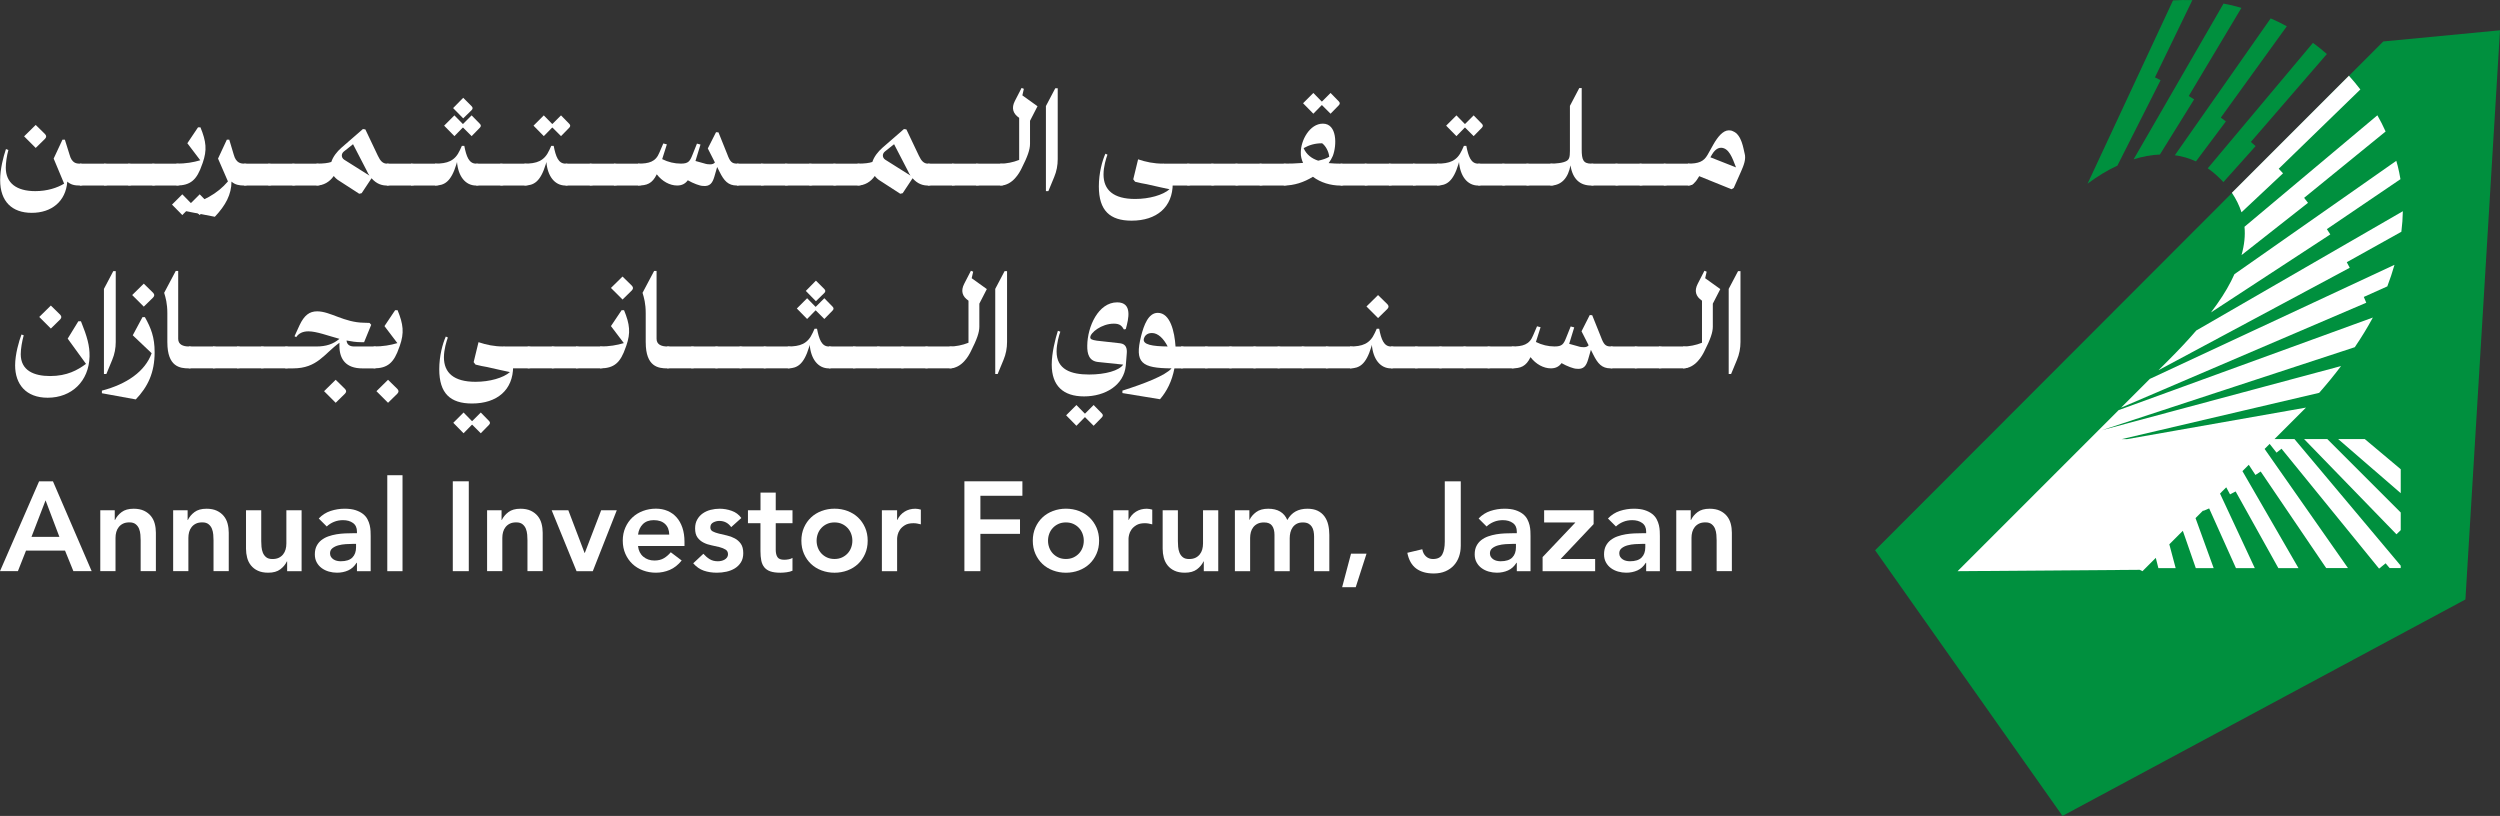 <?xml version="1.0" encoding="UTF-8"?>
<svg id="Layer_2" data-name="Layer 2" xmlns="http://www.w3.org/2000/svg" viewBox="0 0 1188.45 387.87">
  <rect x="0" y="0" width="1188.45" height="387.87" fill="#333333" stroke="none"/>
  <defs>
    <style>
      .cls-1 {
        fill: #fff;
      }

      .cls-1, .cls-2 {
        stroke-width: 0px;
      }

      .cls-2 {
        fill: #00903e;
      }
    </style>
  </defs>
  <g id="Layer_1-2" data-name="Layer 1">
    <g>
      <polygon class="cls-2" points="891.39 261.58 1132.96 19.71 1188.45 14.4 1172.01 284.98 980.47 387.87 891.39 261.58"/>
      <g>
        <path class="cls-1" d="m1138.28,125.9l-116.29,54.22-13.69,13.69,116.57-49.9-1.17-2.75,11.18-5.02c1.31-3.47,2.45-6.86,3.41-10.24Z"/>
        <path class="cls-1" d="m1044.04,157.14c-3.9,4.55-8.35,9.28-13.34,14.26l-4.59,4.59,90.91-48.7-1.41-2.64,25.95-14.47c.42-3.31.64-6.55.7-9.77l-98.22,56.72Z"/>
        <path class="cls-2" d="m1027.1,38.13l-2.68-1.36L1042.2.06c-3.04-.11-6.1-.06-9.19.13l-40.62,87.13c4.74-3.55,9.46-6.41,14.18-8.59l20.53-40.61Z"/>
        <path class="cls-2" d="m1020.56,74.16c2.11-.39,4.15-.63,6.21-.69l16.27-26.23-2.56-1.59,25.04-41.9c-.87-.26-1.75-.51-2.63-.74-1.93-.51-3.87-.95-5.87-1.3l-42.74,74.03c2.08-.67,4.17-1.19,6.27-1.57Z"/>
        <path class="cls-1" d="m1060.54,133.8c-2.32,4.57-5.48,9.46-9.5,14.73l56.74-37.1-1.64-2.51,34.99-23.74c-.36-2.12-.77-4.21-1.3-6.29-.21-.82-.42-1.64-.68-2.44l-76.95,53.89c-.5,1.14-1.06,2.28-1.65,3.45Z"/>
        <path class="cls-2" d="m1043.91,76.72l14.23-19.01-2.41-1.8,31.37-43.42c-2.49-1.37-5.05-2.62-7.67-3.75l-45.55,65.05c3.52.46,6.86,1.46,10.04,2.94Z"/>
        <path class="cls-1" d="m1065.58,121.27l31.6-24.85-1.85-2.37,38.74-31.54c-1.17-2.62-2.47-5.18-3.91-7.7l-63.17,52.99c.41,4.12-.05,8.6-1.41,13.46Z"/>
        <path class="cls-2" d="m1055.46,85c.51.51,1.01,1.05,1.5,1.56l15.3-17.1-2.25-1.99,36.14-41.79c-2.14-1.88-4.36-3.65-6.62-5.3l-50.01,59.63c2.04,1.43,4.03,3.09,5.94,5Z"/>
        <path class="cls-1" d="m1065.55,100.93l19.76-18.54-2.05-2.18,38.81-37.68c-1.72-2.24-3.52-4.42-5.44-6.54l-55.64,55.64c2,2.97,3.53,6.07,4.58,9.3Z"/>
        <path class="cls-1" d="m1081.25,208.73l14.97-14.97-84.96,14.98h-2.61l93.83-21.99c3.78-4.29,7.24-8.5,10.41-12.74l-113.81,30.53,120.34-39.49c3.22-4.76,6.12-9.48,8.59-14.1l-120.86,44.02-76.56,76.56,86.59-.65,1.31.65,6.33-6.34,1.23,4.89h8.22l-3.02-11.33,4.63-4.63,1.8-1.78,6.16,17.74h8.5l-8.63-23.79,3.64-3.64.09.21,2.75-1.17,12.74,28.38h8.96l-16.53-35.43.7-.7h-.03s2.28-2.28,2.28-2.28l1.81,3.36,2.66-1.4,20.31,36.46h9.57l-26.65-46.12,3.01-3.01,3.17,4.84,2.5-1.64,31.14,45.91h10.36l-39.64-56.64,2.4-2.4,3.27,4.16,2.36-1.87,46.18,56.75.21.25.32-.25,2.79-2.27,1.91,2.27h5.27v-1.14l-50.53-60.2h-9.48Zm-53.05,38.67h.04s-.03.03-.03.03v-.03Z"/>
        <polygon class="cls-1" points="1095.32 208.73 1139.23 253.99 1141.26 252.02 1141.26 243.63 1106.36 208.73 1095.32 208.73"/>
        <polygon class="cls-1" points="1111.52 208.73 1141.26 234.45 1141.26 223.06 1124.18 208.73 1111.52 208.73"/>
      </g>
      <g>
        <path class="cls-1" d="m29.68,66.41h1.16l2.22,7.11c1.07,4,3.2,4.27,4.8,4.27,1.87,0,2.76.89,2.76,2.67v5.07c0,1.78-.89,2.67-2.67,2.67-2.49,0-4.27-.36-5.96-1.87-.71,9.51-7.56,14.85-16.89,14.85S.07,95.84.07,85.62c0-5.25,1.51-11.11,2.76-14.76l1.16.44c-.8,2.84-1.24,6.22-1.24,8.36,0,7.38,5.07,11.2,14.05,11.2,5.69,0,10.49-1.6,13.69-3.56l-4.98-11.91,4.18-8.98Zm-12.71,3.91l-5.51-5.51,5.51-5.42,4.45,4.36c.71.8.71,1.42,0,2.22l-4.45,4.36Z"/>
        <path class="cls-1" d="m38.03,77.79h11.47c1.6,0,2.67.71,2.67,1.78v7.29c0,.8-1.07,1.33-2.67,1.33h-11.47v-10.4Z"/>
        <path class="cls-1" d="m49.5,77.79h11.47c1.6,0,2.67.71,2.67,1.78v7.29c0,.8-1.07,1.33-2.67,1.33h-11.47v-10.4Z"/>
        <path class="cls-1" d="m60.97,77.79h11.47c1.6,0,2.67.71,2.67,1.78v7.29c0,.8-1.07,1.33-2.67,1.33h-11.47v-10.4Z"/>
        <path class="cls-1" d="m72.44,77.79h11.47c1.6,0,2.67.71,2.67,1.78v7.29c0,.8-1.07,1.33-2.67,1.33h-11.47v-10.4Z"/>
        <path class="cls-1" d="m86.66,102.24l-4.89-4.98,4.89-4.89,3.91,4c.09,0,.18.09.18.18l4.18-4.18,3.91,4c.62.62.62,1.24,0,1.87l-3.91,4-4.18-4.18c0,.09-.09.09-.18.18l-3.91,4Zm-2.76-24.45c4.45,0,8-.62,11.29-1.6l-6.13-8.09,5.07-7.56h1.16c2.76,6.76,3.2,10.76,1.07,16.89l-.27.71c-2.49,7.38-5.51,10.05-12.18,10.05v-10.4Z"/>
        <path class="cls-1" d="m110.04,86.33c0,6.05-2.76,11.29-7.91,16.72l-16.09-3.11v-1.16c10.58-2.93,17.34-6.67,22.32-12.54l-4.71-10.85,4.18-8.98h1.16l2.13,7.11c1.07,4,3.38,4.27,4.98,4.27,1.78,0,2.67.89,2.67,2.67v5.07c0,1.78-.89,2.67-2.67,2.67-2.4,0-4.36-.36-6.05-1.87Z"/>
        <path class="cls-1" d="m116.09,77.79h11.47c1.6,0,2.67.71,2.67,1.78v7.29c0,.8-1.07,1.33-2.67,1.33h-11.47v-10.4Z"/>
        <path class="cls-1" d="m127.56,77.79h11.47c1.6,0,2.67.71,2.67,1.78v7.29c0,.8-1.07,1.33-2.67,1.33h-11.47v-10.4Z"/>
        <path class="cls-1" d="m139.02,77.79h11.47c1.6,0,2.67.71,2.67,1.78v7.29c0,.8-1.07,1.33-2.67,1.33h-11.47v-10.4Z"/>
        <path class="cls-1" d="m176.63,84.73l-4.71,7.11-1.16.27-9.34-6.05c-1.24-.71-2.13-1.6-2.76-2.4-1.96,2.84-4.89,4.53-8.18,4.53v-10.4c3.38,0,5.51-.27,7.02-.8.8-2.49,2.67-4.89,4.8-6.76l10.22-8.89,1.16.18,5.96,12.54c1.16,2.49,2.4,3.73,4.27,3.73s2.67.89,2.67,2.67v5.07c0,1.78-.89,2.67-2.67,2.67-2.31,0-4.89-.71-7.29-3.47Zm-8.8-16.18l-4.36,3.47c-1.33,1.07-1.33,2.93.18,3.91l12,7.56c-.44-.62-.89-1.33-1.24-2.22l-6.58-12.71Z"/>
        <path class="cls-1" d="m183.92,77.79h11.47c1.6,0,2.67.71,2.67,1.78v7.29c0,.8-1.07,1.33-2.67,1.33h-11.47v-10.4Z"/>
        <path class="cls-1" d="m195.39,77.79h11.47c1.6,0,2.67.71,2.67,1.78v7.29c0,.8-1.07,1.33-2.67,1.33h-11.47v-10.4Z"/>
        <path class="cls-1" d="m217.26,76.99l-.27.98c-2.58,8.53-5.78,10.22-10.14,10.22v-10.4c5.78,0,9.42-1.16,11.82-6.49l.89-1.96h1.16c.98,5.07,2.22,8.45,5.6,8.45,1.78,0,2.67.89,2.67,2.67v5.07c0,1.78-.89,2.67-2.67,2.67-5.16,0-8.53-4.53-9.07-11.2Zm-1.24-12.27l-4.89-4.98,4.89-4.89,3.91,4c.09,0,.09.09.18.09l4.09-4.09,3.91,4c.62.62.62,1.24,0,1.87l-3.91,4-4.09-4.09c-.09,0-.09.09-.18.09l-3.91,4Zm4.18-8.45l-4.8-4.89,4.8-4.89,4,4c.62.62.62,1.24,0,1.87l-4,3.91Z"/>
        <path class="cls-1" d="m226.42,77.79h11.47c1.6,0,2.67.71,2.67,1.78v7.29c0,.8-1.07,1.33-2.67,1.33h-11.47v-10.4Z"/>
        <path class="cls-1" d="m237.88,77.79h11.47c1.6,0,2.67.71,2.67,1.78v7.29c0,.8-1.07,1.33-2.67,1.33h-11.47v-10.4Z"/>
        <path class="cls-1" d="m259.75,76.99l-.27.98c-2.58,8.53-5.78,10.22-10.14,10.22v-10.4c5.78,0,9.42-1.16,11.82-6.49l.89-1.96h1.16c.98,5.07,2.22,8.45,5.6,8.45,1.78,0,2.67.89,2.67,2.67v5.07c0,1.78-.89,2.67-2.67,2.67-5.16,0-8.53-4.53-9.07-11.2Zm-1.24-12.27l-4.89-4.98,4.89-4.89,3.91,4c.09,0,.09.09.18.09l4.09-4.09,3.91,4c.62.62.62,1.24,0,1.87l-3.91,4-4.09-4.09c-.09,0-.09.09-.18.09l-3.91,4Z"/>
        <path class="cls-1" d="m268.91,77.79h11.47c1.6,0,2.67.71,2.67,1.78v7.29c0,.8-1.07,1.33-2.67,1.33h-11.47v-10.4Z"/>
        <path class="cls-1" d="m280.38,77.79h11.47c1.6,0,2.67.71,2.67,1.78v7.29c0,.8-1.07,1.33-2.67,1.33h-11.47v-10.4Z"/>
        <path class="cls-1" d="m291.85,77.79h11.47c1.6,0,2.67.71,2.67,1.78v7.29c0,.8-1.07,1.33-2.67,1.33h-11.47v-10.4Z"/>
        <path class="cls-1" d="m315.32,68.19l1.69.44-2.22,7.02c2.84,1.42,5.87,2.13,8.89,2.13,3.56,0,4.27-1.07,5.51-4.18l2.13-5.33,1.69.44-2.4,7.82,4.18,1.16c1.07.36,1.96.44,2.76.44,1.07,0,1.78-.27,2.31-.89l-3.38-6.67,3.91-7.73,1.16.09,4.18,10.4c1.24,3.38,2.13,4.45,4.53,4.45,1.78,0,2.67.89,2.67,2.67v5.07c0,1.78-.89,2.67-2.67,2.67-4.09,0-6.05-2.22-8.18-6.49l-1.16-2.31-1.33,4.62c-.89,2.93-2.05,4.8-5.6,4.36-1.16,0-4.44-1.16-7.02-2.67-1.16,1.6-2.76,2.49-5.07,2.49-3.47,0-7.11-1.96-9.69-5.33-2.13,4.45-4.71,5.33-8.89,5.33v-10.4c5.16,0,8.36-.8,10.14-5.25l1.87-4.36Z"/>
        <path class="cls-1" d="m350.35,77.79h11.47c1.6,0,2.67.71,2.67,1.78v7.29c0,.8-1.07,1.33-2.67,1.33h-11.47v-10.4Z"/>
        <path class="cls-1" d="m361.81,77.79h11.47c1.6,0,2.67.71,2.67,1.78v7.29c0,.8-1.07,1.33-2.67,1.33h-11.47v-10.4Z"/>
        <path class="cls-1" d="m373.28,77.79h11.47c1.6,0,2.67.71,2.67,1.78v7.29c0,.8-1.07,1.33-2.67,1.33h-11.47v-10.4Z"/>
        <path class="cls-1" d="m384.75,77.79h11.47c1.6,0,2.67.71,2.67,1.78v7.29c0,.8-1.07,1.33-2.67,1.33h-11.47v-10.4Z"/>
        <path class="cls-1" d="m396.22,77.79h11.47c1.6,0,2.67.71,2.67,1.78v7.29c0,.8-1.07,1.33-2.67,1.33h-11.47v-10.4Z"/>
        <path class="cls-1" d="m433.83,84.73l-4.71,7.11-1.16.27-9.34-6.05c-1.24-.71-2.13-1.6-2.76-2.4-1.96,2.84-4.89,4.53-8.18,4.53v-10.4c3.38,0,5.51-.27,7.02-.8.8-2.49,2.67-4.89,4.8-6.76l10.22-8.89,1.16.18,5.96,12.54c1.16,2.49,2.4,3.73,4.27,3.73s2.67.89,2.67,2.67v5.07c0,1.78-.89,2.67-2.67,2.67-2.31,0-4.89-.71-7.29-3.47Zm-8.8-16.18l-4.36,3.47c-1.33,1.07-1.33,2.93.18,3.91l12,7.56c-.44-.62-.89-1.33-1.24-2.22l-6.58-12.71Z"/>
        <path class="cls-1" d="m441.11,77.79h11.47c1.6,0,2.67.71,2.67,1.78v7.29c0,.8-1.07,1.33-2.67,1.33h-11.47v-10.4Z"/>
        <path class="cls-1" d="m452.58,77.79h11.47c1.6,0,2.67.71,2.67,1.78v7.29c0,.8-1.07,1.33-2.67,1.33h-11.47v-10.4Z"/>
        <path class="cls-1" d="m464.05,77.79h11.47c1.6,0,2.67.71,2.67,1.78v7.29c0,.8-1.07,1.33-2.67,1.33h-11.47v-10.4Z"/>
        <path class="cls-1" d="m485.65,41.79l1.07.44-.71,3.11,7.2,5.16-3.56,6.93v10.94c0,2.76-1.16,6.05-4,11.65-.98,2.04-4.27,8.18-10.14,8.18v-10.4c2.93,0,6.05-.62,8.98-1.78v-20c-3.02-2.05-3.73-4.71-2.05-8l3.2-6.22Z"/>
        <path class="cls-1" d="m498.37,90.86h-1.16v-40.45l4.45-8.45h1.16v33.7c0,2.93-.53,5.78-1.69,8.53l-2.76,6.67Z"/>
        <path class="cls-1" d="m541.04,75.75c3.73,1.24,7.38,2.04,11.91,2.04l2.49.98v3.64c1.33.89,2.05,2.93,2.05,4.89,0,11.11-7.56,17.6-19.56,17.6-10.31,0-15.56-4.8-15.56-16.27,0-6.4,1.6-12.18,3.11-15.56l.98.44c-.62,1.69-1.87,5.69-1.87,9.42,0,7.38,4.71,11.65,15.02,11.65,6.76,0,13.25-1.87,16.36-4.62-1.24-.27-6.31-1.33-10.85-2.4-1.69-.27-3.38-.62-5.51-1.16l-.89-1.16,2.31-9.51Z"/>
        <path class="cls-1" d="m552.95,77.79h11.47c1.6,0,2.67.71,2.67,1.78v7.29c0,.8-1.07,1.33-2.67,1.33h-11.47v-10.4Z"/>
        <path class="cls-1" d="m564.42,77.79h11.47c1.6,0,2.67.71,2.67,1.78v7.29c0,.8-1.07,1.33-2.67,1.33h-11.47v-10.4Z"/>
        <path class="cls-1" d="m575.89,77.79h11.47c1.6,0,2.67.71,2.67,1.78v7.29c0,.8-1.07,1.33-2.67,1.33h-11.47v-10.4Z"/>
        <path class="cls-1" d="m587.36,77.79h11.47c1.6,0,2.67.71,2.67,1.78v7.29c0,.8-1.07,1.33-2.67,1.33h-11.47v-10.4Z"/>
        <path class="cls-1" d="m598.83,77.79h11.47c1.6,0,2.67.71,2.67,1.78v7.29c0,.8-1.07,1.33-2.67,1.33h-11.47v-10.4Z"/>
        <path class="cls-1" d="m624.16,84.02c-4.36,2.67-8.98,4.18-13.87,4.18v-10.4c2.84,0,6.05-.09,9.16-.35-.62-1.42-1.16-3.11-1.07-5.07,0-5.6,4.18-13.6,10.49-13.6,6.84,0,6.67,10.31,4.71,15.38-.53,1.16-1.16,2.31-1.96,3.38,1.96.18,3.91.27,5.69.27s2.67.89,2.67,2.67v5.07c0,1.78-.89,2.67-2.67,2.67-4.8,0-9.51-1.42-13.16-4.18Zm.18-29.96l-4.89-4.98,4.89-4.89,3.91,4c.09,0,.09.09.18.09l4.09-4.09,3.91,4c.62.62.62,1.24,0,1.87l-3.91,4-4.09-4.09c-.09,0-.09.09-.18.09l-3.91,4Zm2.31,22.32c2.13-.44,4-1.07,5.25-1.87-.26-2.49-1.69-5.16-3.38-6.4-3.38,0-6.13.8-8.8,2.31,1.33,3.11,3.91,4.98,6.93,5.96Z"/>
        <path class="cls-1" d="m637.32,77.79h11.47c1.6,0,2.67.71,2.67,1.78v7.29c0,.8-1.07,1.33-2.67,1.33h-11.47v-10.4Z"/>
        <path class="cls-1" d="m648.79,77.79h11.47c1.6,0,2.67.71,2.67,1.78v7.29c0,.8-1.07,1.33-2.67,1.33h-11.47v-10.4Z"/>
        <path class="cls-1" d="m660.26,77.79h11.47c1.6,0,2.67.71,2.67,1.78v7.29c0,.8-1.07,1.33-2.67,1.33h-11.47v-10.4Z"/>
        <path class="cls-1" d="m671.73,77.79h11.47c1.6,0,2.67.71,2.67,1.78v7.29c0,.8-1.07,1.33-2.67,1.33h-11.47v-10.4Z"/>
        <path class="cls-1" d="m693.6,76.99l-.27.98c-2.58,8.53-5.78,10.22-10.13,10.22v-10.4c5.78,0,9.42-1.16,11.82-6.49l.89-1.96h1.15c.98,5.07,2.22,8.45,5.6,8.45,1.78,0,2.67.89,2.67,2.67v5.07c0,1.78-.89,2.67-2.67,2.67-5.16,0-8.53-4.53-9.07-11.2Zm-1.24-12.27l-4.89-4.98,4.89-4.89,3.91,4c.09,0,.09.09.18.09l4.09-4.09,3.91,4c.62.62.62,1.24,0,1.87l-3.91,4-4.09-4.09c-.09,0-.09.09-.18.09l-3.91,4Z"/>
        <path class="cls-1" d="m702.75,77.79h11.47c1.6,0,2.67.71,2.67,1.78v7.29c0,.8-1.07,1.33-2.67,1.33h-11.47v-10.4Z"/>
        <path class="cls-1" d="m714.22,77.79h11.47c1.6,0,2.67.71,2.67,1.78v7.29c0,.8-1.07,1.33-2.67,1.33h-11.47v-10.4Z"/>
        <path class="cls-1" d="m725.69,77.79h11.47c1.6,0,2.67.71,2.67,1.78v7.29c0,.8-1.07,1.33-2.67,1.33h-11.47v-10.4Z"/>
        <path class="cls-1" d="m737.07,77.79c2.49,0,6.05-.27,7.73-1.33,1.16-.71,1.51-1.78,1.51-4.71v-21.43l4.44-8.45h1.16v29.16c0,4.89.71,6.76,4.53,6.76,1.87,0,2.67.89,2.67,2.67v5.07c0,1.78-.8,2.67-2.67,2.67-5.16,0-8.8-2.84-9.87-9.6-1.07,5.87-4.18,9.6-9.51,9.6v-10.4Z"/>
        <path class="cls-1" d="m756.54,77.79h11.47c1.6,0,2.67.71,2.67,1.78v7.29c0,.8-1.07,1.33-2.67,1.33h-11.47v-10.4Z"/>
        <path class="cls-1" d="m768.01,77.79h11.47c1.6,0,2.67.71,2.67,1.78v7.29c0,.8-1.07,1.33-2.67,1.33h-11.47v-10.4Z"/>
        <path class="cls-1" d="m779.48,77.79h11.47c1.6,0,2.67.71,2.67,1.78v7.29c0,.8-1.07,1.33-2.67,1.33h-11.47v-10.4Z"/>
        <path class="cls-1" d="m790.94,77.79h11.47c1.6,0,2.67.71,2.67,1.78v7.29c0,.8-1.07,1.33-2.67,1.33h-11.47v-10.4Z"/>
        <path class="cls-1" d="m829.35,72.9c.8,2.76-.44,5.78-1.69,8.62l-3.47,7.82-1.07.62-15.38-6.22-.18.36c-1.33,2.22-2.67,4.09-5.16,4.09v-10.4c4.98,0,7.47-.89,9.34-4.18l2.84-5.07c1.96-3.38,4.44-6.58,7.29-6.58.62,0,1.33.09,1.96.44,4.18,1.6,4.98,8.53,5.51,10.49Zm-16.27,1.87l12.18,4.8c-1.78-4.71-3.38-9.16-7.02-9.33-.71,0-2.58.09-4.44,3.29l-.71,1.24Z"/>
        <path class="cls-1" d="m38.48,152.71c3.02,7.47,4.18,11.73,4.09,16.71-.27,11.82-8.53,19.65-19.91,19.65-10.4,0-15.47-6.49-15.47-15.38,0-5.33,1.87-11.65,3.02-14.67l1.07.36c-.8,2.84-1.42,6.49-1.42,8.98,0,7.82,6.31,10.4,13.96,10.4,8.09,0,13.07-2.84,17.07-5.78l-8.71-12,5.07-8.27h1.24Zm-14.31,3.47l-5.51-5.51,5.51-5.42,4.45,4.36c.71.8.71,1.42,0,2.22l-4.45,4.36Z"/>
        <path class="cls-1" d="m50.57,177.78h-1.16v-40.45l4.45-8.45h1.16v33.7c0,2.93-.53,5.78-1.69,8.53l-2.76,6.67Z"/>
        <path class="cls-1" d="m64.53,189.87l-16.09-2.93v-1.24c11.65-3.02,20.54-9.07,23.65-17.78l-8.98-8.53,4.62-8.62h1.16c2.93,5.25,4.62,9.6,4.62,16.63,0,9.87-3.29,16.54-8.98,22.49Zm3.82-44.1l-5.51-5.51,5.51-5.42,4.45,4.36c.71.8.71,1.42,0,2.22l-4.45,4.36Z"/>
        <path class="cls-1" d="m79.55,162.76v-13.87c0-4.62-.8-7.38-1.51-9.69l5.51-10.4h1.16v32.27c0,2.76,2.4,3.64,5.07,3.64,1.69,0,2.67.98,2.67,2.67v5.07c0,1.69-.98,2.67-2.67,2.67-4.18,0-10.22-.71-10.22-12.36Z"/>
        <path class="cls-1" d="m89.77,164.71h11.47c1.6,0,2.67.71,2.67,1.78v7.29c0,.8-1.07,1.33-2.67,1.33h-11.47v-10.4Z"/>
        <path class="cls-1" d="m101.24,164.71h11.47c1.6,0,2.67.71,2.67,1.78v7.29c0,.8-1.07,1.33-2.67,1.33h-11.47v-10.4Z"/>
        <path class="cls-1" d="m112.71,164.71h11.47c1.6,0,2.67.71,2.67,1.78v7.29c0,.8-1.07,1.33-2.67,1.33h-11.47v-10.4Z"/>
        <path class="cls-1" d="m124.18,164.71h11.47c1.6,0,2.67.71,2.67,1.78v7.29c0,.8-1.07,1.33-2.67,1.33h-11.47v-10.4Z"/>
        <path class="cls-1" d="m135.65,175.11v-10.4h14.76c4.62,0,8.09-1.16,10.94-3.64-5.6-1.51-10.85-3.56-14.76-3.56-2.67,0-4.62.98-5.78,2.76l-.8-.44,2.4-5.25c2.22-4.71,4.71-6.58,8.36-6.58,6.31,0,12.8,5.33,22.32,5.42l2.58.09.8.89-3.38,8.27h-1.42c-2.31,0-4.71-.36-6.93-.8.18,2.22,1.87,2.84,3.64,2.84h9.25c1.78,0,2.67.89,2.67,2.67v5.07c0,1.78-.89,2.67-2.67,2.67h-5.42c-7.65,0-10.85-4.27-10.85-10.67v-1.51c-7.29,5.25-10.49,12.18-22.05,12.18h-3.64Zm23.92,16.36l-5.51-5.51,5.51-5.42,4.45,4.36c.71.8.71,1.42,0,2.22l-4.45,4.36Z"/>
        <path class="cls-1" d="m177.61,164.71c4.45,0,8-.62,11.29-1.6l-6.13-8.09,5.07-7.56h1.16c2.76,6.76,3.2,10.76,1.07,16.89l-.27.71c-2.49,7.38-5.51,10.05-12.18,10.05v-10.4Zm6.85,26.76l-5.51-5.51,5.51-5.42,4.45,4.36c.71.8.71,1.42,0,2.22l-4.45,4.36Z"/>
        <path class="cls-1" d="m227.48,162.67c3.73,1.24,7.38,2.04,11.91,2.04l2.49.98v3.64c1.33.89,2.05,2.93,2.05,4.89,0,11.11-7.56,17.6-19.56,17.6-10.31,0-15.56-4.8-15.56-16.27,0-6.4,1.6-12.18,3.11-15.56l.98.44c-.62,1.69-1.87,5.69-1.87,9.42,0,7.38,4.71,11.65,15.02,11.65,6.76,0,13.25-1.87,16.36-4.62-1.24-.27-6.31-1.33-10.85-2.4-1.69-.27-3.38-.62-5.51-1.16l-.89-1.16,2.31-9.51Zm-7.11,43.3l-4.89-4.98,4.89-4.89,3.91,4c.09,0,.09.09.18.09l4.09-4.09,3.91,4c.62.62.62,1.25,0,1.87l-3.91,4-4.09-4.09c-.09,0-.09.09-.18.09l-3.91,4Z"/>
        <path class="cls-1" d="m239.4,164.71h11.47c1.6,0,2.67.71,2.67,1.78v7.29c0,.8-1.07,1.33-2.67,1.33h-11.47v-10.4Z"/>
        <path class="cls-1" d="m250.86,164.71h11.47c1.6,0,2.67.71,2.67,1.78v7.29c0,.8-1.07,1.33-2.67,1.33h-11.47v-10.4Z"/>
        <path class="cls-1" d="m262.33,164.71h11.47c1.6,0,2.67.71,2.67,1.78v7.29c0,.8-1.07,1.33-2.67,1.33h-11.47v-10.4Z"/>
        <path class="cls-1" d="m273.8,164.71h11.47c1.6,0,2.67.71,2.67,1.78v7.29c0,.8-1.07,1.33-2.67,1.33h-11.47v-10.4Z"/>
        <path class="cls-1" d="m285.27,164.71c4.45,0,8-.62,11.29-1.6l-6.13-8.09,5.07-7.56h1.16c2.76,6.76,3.2,10.76,1.07,16.89l-.27.71c-2.49,7.38-5.51,10.05-12.18,10.05v-10.4Zm10.67-22.32l-5.51-5.51,5.51-5.42,4.44,4.36c.71.8.71,1.42,0,2.22l-4.44,4.36Z"/>
        <path class="cls-1" d="m306.96,162.76v-13.87c0-4.62-.8-7.38-1.51-9.69l5.51-10.4h1.16v32.27c0,2.76,2.4,3.64,5.07,3.64,1.69,0,2.67.98,2.67,2.67v5.07c0,1.69-.98,2.67-2.67,2.67-4.18,0-10.22-.71-10.22-12.36Z"/>
        <path class="cls-1" d="m317.18,164.71h11.47c1.6,0,2.67.71,2.67,1.78v7.29c0,.8-1.07,1.33-2.67,1.33h-11.47v-10.4Z"/>
        <path class="cls-1" d="m328.65,164.71h11.47c1.6,0,2.67.71,2.67,1.78v7.29c0,.8-1.07,1.33-2.67,1.33h-11.47v-10.4Z"/>
        <path class="cls-1" d="m340.12,164.71h11.47c1.6,0,2.67.71,2.67,1.78v7.29c0,.8-1.07,1.33-2.67,1.33h-11.47v-10.4Z"/>
        <path class="cls-1" d="m351.59,164.71h11.47c1.6,0,2.67.71,2.67,1.78v7.29c0,.8-1.07,1.33-2.67,1.33h-11.47v-10.4Z"/>
        <path class="cls-1" d="m363.06,164.71h11.47c1.6,0,2.67.71,2.67,1.78v7.29c0,.8-1.07,1.33-2.67,1.33h-11.47v-10.4Z"/>
        <path class="cls-1" d="m384.93,163.91l-.27.98c-2.58,8.53-5.78,10.22-10.14,10.22v-10.4c5.78,0,9.42-1.16,11.82-6.49l.89-1.96h1.16c.98,5.07,2.22,8.45,5.6,8.45,1.78,0,2.67.89,2.67,2.67v5.07c0,1.78-.89,2.67-2.67,2.67-5.16,0-8.53-4.53-9.07-11.2Zm-1.24-12.27l-4.89-4.98,4.89-4.89,3.91,4c.09,0,.09.09.18.09l4.09-4.09,3.91,4c.62.62.62,1.24,0,1.87l-3.91,4-4.09-4.09c-.09,0-.09.09-.18.09l-3.91,4Zm4.18-8.45l-4.8-4.89,4.8-4.89,4,4c.62.62.62,1.24,0,1.87l-4,3.91Z"/>
        <path class="cls-1" d="m394.08,164.71h11.47c1.6,0,2.67.71,2.67,1.78v7.29c0,.8-1.07,1.33-2.67,1.33h-11.47v-10.4Z"/>
        <path class="cls-1" d="m405.55,164.71h11.47c1.6,0,2.67.71,2.67,1.78v7.29c0,.8-1.07,1.33-2.67,1.33h-11.47v-10.4Z"/>
        <path class="cls-1" d="m417.02,164.71h11.47c1.6,0,2.67.71,2.67,1.78v7.29c0,.8-1.07,1.33-2.67,1.33h-11.47v-10.4Z"/>
        <path class="cls-1" d="m428.49,164.71h11.47c1.6,0,2.67.71,2.67,1.78v7.29c0,.8-1.07,1.33-2.67,1.33h-11.47v-10.4Z"/>
        <path class="cls-1" d="m439.96,164.71h11.47c1.6,0,2.67.71,2.67,1.78v7.29c0,.8-1.07,1.33-2.67,1.33h-11.47v-10.4Z"/>
        <path class="cls-1" d="m461.56,128.71l1.07.44-.71,3.11,7.2,5.16-3.56,6.93v10.94c0,2.76-1.16,6.05-4,11.65-.98,2.04-4.27,8.18-10.14,8.18v-10.4c2.93,0,6.05-.62,8.98-1.78v-20c-3.02-2.05-3.73-4.71-2.05-8l3.2-6.22Z"/>
        <path class="cls-1" d="m474.28,177.78h-1.16v-40.45l4.45-8.45h1.16v33.7c0,2.93-.53,5.78-1.69,8.53l-2.76,6.67Z"/>
        <path class="cls-1" d="m534.29,156.62c-.98-1.6-1.78-2.76-4.8-2.76-5.87,0-11.2,4.36-11.2,6.49,0,.8.62,1.24,3.11,1.6l11.11,1.24c2.84.36,3.38,2.49,3.11,5.07l-.44,5.51c-.89,9.42-9.87,14.67-19.83,14.67s-15.38-5.07-15.38-15.11c0-5.51,1.69-12.27,2.93-16.09l1.16.44c-.62,1.6-1.78,5.78-1.78,9.42,0,8.53,6.76,10.94,15.47,10.94,7.73,0,14.31-1.87,16.18-4.71l-11.91-1.24c-4.27-.44-5.25-3.82-5.16-7.82.09-8.98,5.25-20.54,14.22-20.54,7.38,0,5.42,7.91,4.09,12.71l-.89.18Zm-22.58,45.79l-4.89-4.98,4.89-4.89,3.91,4c.09,0,.09.09.18.09l4.09-4.09,3.91,4c.62.62.62,1.24,0,1.87l-3.91,4-4.09-4.09c-.09,0-.09.09-.18.09l-3.91,4Z"/>
        <path class="cls-1" d="m561.49,164.71c1.78,0,2.67.89,2.67,2.67v5.07c0,1.78-.89,2.67-2.67,2.67h-3.2c-1.16,6.13-3.64,10.94-6.85,14.67l-17.87-2.93v-1.16c10.58-3.38,20.27-7.11,23.38-10.58-14.31-.09-17.69-2.58-14.49-15.38,1.33-5.25,3.47-11.02,7.91-11.02,5.96,0,8,8.98,8.45,16h2.67Zm-17.69-3.82c-.89,3.02,4.18,3.73,11.29,3.82-1.96-3.82-4.62-6.4-7.47-6.4-2.67,0-3.56,1.69-3.82,2.58Z"/>
        <path class="cls-1" d="m561.49,164.71h11.47c1.6,0,2.67.71,2.67,1.78v7.29c0,.8-1.07,1.33-2.67,1.33h-11.47v-10.4Z"/>
        <path class="cls-1" d="m572.96,164.71h11.47c1.6,0,2.67.71,2.67,1.78v7.29c0,.8-1.07,1.33-2.67,1.33h-11.47v-10.4Z"/>
        <path class="cls-1" d="m584.43,164.71h11.47c1.6,0,2.67.71,2.67,1.78v7.29c0,.8-1.07,1.33-2.67,1.33h-11.47v-10.4Z"/>
        <path class="cls-1" d="m595.89,164.71h11.47c1.6,0,2.67.71,2.67,1.78v7.29c0,.8-1.07,1.33-2.67,1.33h-11.47v-10.4Z"/>
        <path class="cls-1" d="m607.36,164.71h11.47c1.6,0,2.67.71,2.67,1.78v7.29c0,.8-1.07,1.33-2.67,1.33h-11.47v-10.4Z"/>
        <path class="cls-1" d="m618.83,164.71h11.47c1.6,0,2.67.71,2.67,1.78v7.29c0,.8-1.07,1.33-2.67,1.33h-11.47v-10.4Z"/>
        <path class="cls-1" d="m630.3,164.71h11.47c1.6,0,2.67.71,2.67,1.78v7.29c0,.8-1.07,1.33-2.67,1.33h-11.47v-10.4Z"/>
        <path class="cls-1" d="m652.17,163.91l-.27.98c-2.58,8.53-5.78,10.22-10.13,10.22v-10.4c5.78,0,9.42-1.16,11.82-6.49l.89-1.96h1.15c.98,5.07,2.22,8.45,5.6,8.45,1.78,0,2.67.89,2.67,2.67v5.07c0,1.78-.89,2.67-2.67,2.67-5.16,0-8.53-4.53-9.07-11.2Zm2.93-12.71l-5.51-5.51,5.51-5.42,4.45,4.36c.71.8.71,1.42,0,2.22l-4.45,4.36Z"/>
        <path class="cls-1" d="m661.33,164.71h11.47c1.6,0,2.67.71,2.67,1.78v7.29c0,.8-1.07,1.33-2.67,1.33h-11.47v-10.4Z"/>
        <path class="cls-1" d="m672.79,164.71h11.47c1.6,0,2.67.71,2.67,1.78v7.29c0,.8-1.07,1.33-2.67,1.33h-11.47v-10.4Z"/>
        <path class="cls-1" d="m684.26,164.71h11.47c1.6,0,2.67.71,2.67,1.78v7.29c0,.8-1.07,1.33-2.67,1.33h-11.47v-10.4Z"/>
        <path class="cls-1" d="m695.73,164.71h11.47c1.6,0,2.67.71,2.67,1.78v7.29c0,.8-1.07,1.33-2.67,1.33h-11.47v-10.4Z"/>
        <path class="cls-1" d="m707.2,164.71h11.47c1.6,0,2.67.71,2.67,1.78v7.29c0,.8-1.07,1.33-2.67,1.33h-11.47v-10.4Z"/>
        <path class="cls-1" d="m730.67,155.11l1.69.44-2.22,7.02c2.84,1.42,5.87,2.13,8.89,2.13,3.56,0,4.27-1.07,5.51-4.18l2.13-5.33,1.69.44-2.4,7.82,4.18,1.16c1.07.36,1.96.44,2.76.44,1.07,0,1.78-.27,2.31-.89l-3.38-6.67,3.91-7.73,1.16.09,4.18,10.4c1.25,3.38,2.13,4.45,4.53,4.45,1.78,0,2.67.89,2.67,2.67v5.07c0,1.78-.89,2.67-2.67,2.67-4.09,0-6.04-2.22-8.18-6.49l-1.15-2.31-1.33,4.62c-.89,2.93-2.04,4.8-5.6,4.36-1.15,0-4.44-1.16-7.02-2.67-1.16,1.6-2.76,2.49-5.07,2.49-3.47,0-7.11-1.96-9.69-5.33-2.13,4.45-4.71,5.33-8.89,5.33v-10.4c5.16,0,8.36-.8,10.13-5.25l1.87-4.36Z"/>
        <path class="cls-1" d="m765.7,164.71h11.47c1.6,0,2.67.71,2.67,1.78v7.29c0,.8-1.07,1.33-2.67,1.33h-11.47v-10.4Z"/>
        <path class="cls-1" d="m777.17,164.71h11.47c1.6,0,2.67.71,2.67,1.78v7.29c0,.8-1.07,1.33-2.67,1.33h-11.47v-10.4Z"/>
        <path class="cls-1" d="m788.63,164.71h11.47c1.6,0,2.67.71,2.67,1.78v7.29c0,.8-1.07,1.33-2.67,1.33h-11.47v-10.4Z"/>
        <path class="cls-1" d="m810.24,128.71l1.07.44-.71,3.11,7.2,5.16-3.56,6.93v10.94c0,2.76-1.16,6.05-4,11.65-.98,2.04-4.27,8.18-10.13,8.18v-10.4c2.93,0,6.05-.62,8.98-1.78v-20c-3.02-2.05-3.73-4.71-2.04-8l3.2-6.22Z"/>
        <path class="cls-1" d="m822.95,177.78h-1.16v-40.45l4.45-8.45h1.15v33.7c0,2.93-.53,5.78-1.69,8.53l-2.76,6.67Z"/>
      </g>
      <g>
        <path class="cls-1" d="m18.59,228.8h6.58l18.41,42.72h-8.69l-3.98-9.78H12.37l-3.86,9.78H0l18.59-42.72Zm9.65,26.43l-6.58-17.38-6.7,17.38h13.28Z"/>
        <path class="cls-1" d="m47.67,242.56h6.88v4.65h.12c.68-1.45,1.73-2.71,3.14-3.77,1.41-1.07,3.32-1.6,5.73-1.6,1.93,0,3.57.32,4.92.96,1.35.64,2.44,1.49,3.29,2.53.85,1.05,1.45,2.25,1.81,3.62.36,1.37.54,2.8.54,4.28v18.28h-7.24v-14.66c0-.8-.04-1.7-.12-2.69-.08-.98-.29-1.91-.63-2.78-.34-.86-.88-1.59-1.6-2.17-.72-.58-1.71-.88-2.96-.88s-2.22.2-3.05.6c-.83.4-1.51.95-2.05,1.63-.54.69-.94,1.47-1.18,2.35-.24.89-.36,1.81-.36,2.78v15.81h-7.24v-28.97Z"/>
        <path class="cls-1" d="m82.31,242.56h6.88v4.65h.12c.68-1.45,1.73-2.71,3.14-3.77,1.41-1.07,3.32-1.6,5.73-1.6,1.93,0,3.57.32,4.92.96,1.35.64,2.44,1.49,3.29,2.53.85,1.05,1.45,2.25,1.81,3.62.36,1.37.54,2.8.54,4.28v18.28h-7.24v-14.66c0-.8-.04-1.7-.12-2.69-.08-.98-.29-1.91-.63-2.78-.34-.86-.88-1.59-1.6-2.17-.72-.58-1.71-.88-2.96-.88s-2.22.2-3.05.6c-.83.4-1.51.95-2.05,1.63-.54.69-.94,1.47-1.18,2.35-.24.89-.36,1.81-.36,2.78v15.81h-7.24v-28.97Z"/>
        <path class="cls-1" d="m143.38,271.53h-6.88v-4.65h-.12c-.69,1.45-1.73,2.71-3.14,3.77-1.41,1.07-3.32,1.6-5.73,1.6-1.93,0-3.57-.31-4.92-.94-1.35-.62-2.44-1.47-3.29-2.53-.85-1.06-1.45-2.28-1.81-3.65-.36-1.37-.54-2.8-.54-4.28v-18.28h7.24v14.66c0,.81.04,1.7.12,2.69.08.99.29,1.91.63,2.78.34.86.86,1.59,1.57,2.17.7.58,1.7.88,2.99.88,1.21,0,2.22-.2,3.05-.6.82-.4,1.51-.95,2.05-1.63s.94-1.47,1.18-2.35c.24-.88.36-1.81.36-2.78v-15.81h7.24v28.97Z"/>
        <path class="cls-1" d="m169.69,267.54h-.18c-1.05,1.69-2.37,2.9-3.98,3.62-1.61.72-3.38,1.09-5.31,1.09-1.33,0-2.63-.18-3.89-.54-1.27-.36-2.39-.91-3.38-1.63-.99-.72-1.78-1.63-2.38-2.72-.6-1.09-.9-2.35-.9-3.8,0-1.57.28-2.91.84-4.01.56-1.11,1.32-2.03,2.26-2.78.95-.74,2.04-1.34,3.29-1.78,1.25-.44,2.54-.77,3.89-1,1.35-.22,2.71-.36,4.07-.42,1.37-.06,2.66-.09,3.86-.09h1.81v-.78c0-1.81-.62-3.17-1.87-4.07-1.25-.91-2.84-1.36-4.77-1.36-1.53,0-2.96.27-4.28.81-1.33.54-2.47,1.28-3.44,2.2l-3.8-3.8c1.61-1.69,3.49-2.89,5.64-3.59,2.15-.7,4.38-1.06,6.67-1.06,2.05,0,3.78.23,5.19.69,1.41.46,2.57,1.06,3.5,1.78.93.72,1.64,1.56,2.14,2.5.5.95.86,1.9,1.09,2.87.22.97.35,1.9.39,2.81.04.91.06,1.7.06,2.38v16.66h-6.52v-3.98Zm-.42-8.99h-1.51c-1.01,0-2.13.04-3.38.12-1.25.08-2.42.27-3.53.57-1.11.3-2.04.75-2.81,1.36-.77.6-1.15,1.41-1.15,2.41,0,.68.15,1.26.45,1.72.3.46.69.86,1.18,1.18.48.32,1.03.55,1.63.69.6.14,1.21.21,1.81.21,2.53,0,4.38-.59,5.55-1.78,1.17-1.19,1.75-2.81,1.75-4.86v-1.63Z"/>
        <path class="cls-1" d="m184.11,225.91h7.24v45.62h-7.24v-45.62Z"/>
        <path class="cls-1" d="m215.25,228.8h7.6v42.72h-7.6v-42.72Z"/>
        <path class="cls-1" d="m231.55,242.56h6.88v4.65h.12c.68-1.45,1.73-2.71,3.14-3.77,1.41-1.07,3.32-1.6,5.73-1.6,1.93,0,3.57.32,4.92.96,1.35.64,2.44,1.49,3.29,2.53.85,1.05,1.45,2.25,1.81,3.62.36,1.37.54,2.8.54,4.28v18.28h-7.24v-14.66c0-.8-.04-1.7-.12-2.69-.08-.98-.29-1.91-.63-2.78-.34-.86-.88-1.59-1.6-2.17-.72-.58-1.71-.88-2.96-.88s-2.22.2-3.05.6c-.83.4-1.51.95-2.05,1.63-.54.69-.94,1.47-1.18,2.35-.24.89-.36,1.81-.36,2.78v15.81h-7.24v-28.97Z"/>
        <path class="cls-1" d="m262.26,242.56h7.91l7.72,20.28h.12l7.78-20.28h7.42l-11.41,28.97h-7.72l-11.83-28.97Z"/>
        <path class="cls-1" d="m303.3,259.58c.24,2.17,1.09,3.86,2.53,5.07,1.45,1.21,3.2,1.81,5.25,1.81,1.81,0,3.33-.37,4.56-1.12,1.23-.74,2.3-1.68,3.23-2.81l5.19,3.92c-1.69,2.09-3.58,3.58-5.67,4.47-2.09.88-4.28,1.33-6.58,1.33-2.17,0-4.22-.36-6.16-1.09-1.93-.72-3.6-1.75-5.01-3.08-1.41-1.33-2.52-2.93-3.35-4.8-.82-1.87-1.24-3.95-1.24-6.25s.41-4.38,1.24-6.25c.82-1.87,1.94-3.47,3.35-4.8,1.41-1.33,3.08-2.35,5.01-3.08,1.93-.72,3.98-1.09,6.16-1.09,2.01,0,3.85.35,5.52,1.06,1.67.7,3.1,1.72,4.28,3.05,1.19,1.33,2.11,2.97,2.78,4.92.66,1.95,1,4.19,1,6.73v1.99h-22.09Zm14.85-5.43c-.04-2.17-.7-3.86-1.99-5.07-1.29-1.21-3.08-1.81-5.37-1.81-2.17,0-3.89.62-5.16,1.87-1.27,1.25-2.04,2.92-2.32,5.01h14.85Z"/>
        <path class="cls-1" d="m347.59,250.59c-1.37-1.97-3.26-2.96-5.67-2.96-.97,0-1.91.24-2.84.72-.93.48-1.39,1.27-1.39,2.35,0,.89.38,1.53,1.15,1.93.76.4,1.73.74,2.9,1.03,1.17.28,2.42.57,3.77.88,1.35.3,2.6.76,3.77,1.39,1.17.62,2.13,1.48,2.9,2.56.76,1.09,1.15,2.58,1.15,4.47,0,1.73-.37,3.19-1.12,4.37-.75,1.19-1.71,2.14-2.9,2.87-1.19.72-2.53,1.25-4.01,1.57-1.49.32-2.98.48-4.47.48-2.29,0-4.38-.32-6.25-.97-1.87-.64-3.55-1.81-5.04-3.5l4.83-4.53c.93,1.05,1.92,1.9,2.99,2.56,1.06.66,2.36,1,3.89,1,.52,0,1.07-.06,1.63-.18s1.09-.32,1.57-.6c.48-.28.88-.63,1.18-1.06.3-.42.45-.92.45-1.48,0-1.01-.38-1.75-1.15-2.23-.77-.48-1.73-.87-2.9-1.18-1.17-.3-2.42-.58-3.77-.85-1.35-.26-2.6-.68-3.77-1.27-1.17-.58-2.13-1.4-2.9-2.44-.77-1.05-1.15-2.49-1.15-4.34,0-1.61.33-3.01,1-4.19.66-1.19,1.54-2.16,2.63-2.93,1.09-.76,2.33-1.33,3.74-1.69,1.41-.36,2.84-.54,4.29-.54,1.93,0,3.84.33,5.73,1,1.89.66,3.42,1.8,4.59,3.41l-4.83,4.34Z"/>
        <path class="cls-1" d="m355.56,248.72v-6.16h5.97v-8.39h7.24v8.39h7.97v6.16h-7.97v12.67c0,1.45.27,2.59.81,3.44.54.85,1.62,1.27,3.23,1.27.64,0,1.35-.07,2.11-.21.76-.14,1.37-.37,1.81-.69v6.1c-.77.36-1.7.61-2.81.75-1.11.14-2.08.21-2.93.21-1.93,0-3.51-.21-4.74-.63-1.23-.42-2.19-1.07-2.9-1.93-.7-.86-1.19-1.94-1.45-3.23-.26-1.29-.39-2.78-.39-4.47v-13.28h-5.97Z"/>
        <path class="cls-1" d="m380.96,257.04c0-2.29.41-4.38,1.24-6.25.82-1.87,1.94-3.47,3.35-4.8s3.08-2.35,5.01-3.08c1.93-.72,3.98-1.09,6.16-1.09s4.22.36,6.16,1.09c1.93.72,3.6,1.75,5.01,3.08,1.41,1.33,2.52,2.93,3.35,4.8.82,1.87,1.24,3.95,1.24,6.25s-.41,4.38-1.24,6.25c-.82,1.87-1.94,3.47-3.35,4.8-1.41,1.33-3.08,2.35-5.01,3.08-1.93.72-3.98,1.09-6.16,1.09s-4.22-.36-6.16-1.09c-1.93-.72-3.6-1.75-5.01-3.08s-2.52-2.93-3.35-4.8c-.82-1.87-1.24-3.95-1.24-6.25Zm7.24,0c0,1.13.19,2.21.57,3.26.38,1.05.95,1.97,1.69,2.78.74.8,1.64,1.45,2.68,1.93,1.05.48,2.23.72,3.56.72s2.51-.24,3.56-.72c1.04-.48,1.94-1.13,2.68-1.93s1.31-1.73,1.69-2.78c.38-1.04.57-2.13.57-3.26s-.19-2.21-.57-3.26-.95-1.97-1.69-2.78c-.74-.8-1.64-1.45-2.68-1.93-1.05-.48-2.23-.72-3.56-.72s-2.51.24-3.56.72c-1.05.48-1.94,1.13-2.68,1.93-.75.81-1.31,1.73-1.69,2.78s-.57,2.13-.57,3.26Z"/>
        <path class="cls-1" d="m419.22,242.56h7.24v4.59h.12c.8-1.69,1.95-3,3.44-3.92,1.49-.93,3.2-1.39,5.13-1.39.44,0,.87.04,1.3.12.42.08.85.18,1.3.3v7c-.6-.16-1.2-.29-1.78-.39-.58-.1-1.16-.15-1.72-.15-1.69,0-3.05.31-4.07.94s-1.81,1.34-2.35,2.14c-.54.81-.91,1.61-1.09,2.41-.18.8-.27,1.41-.27,1.81v15.51h-7.24v-28.97Z"/>
        <path class="cls-1" d="m458.45,228.8h27.58v6.88h-19.97v11.22h18.83v6.88h-18.83v17.74h-7.6v-42.72Z"/>
        <path class="cls-1" d="m490.97,257.04c0-2.29.41-4.38,1.24-6.25.82-1.87,1.94-3.47,3.35-4.8s3.08-2.35,5.01-3.08c1.93-.72,3.98-1.09,6.16-1.09s4.22.36,6.16,1.09c1.93.72,3.6,1.75,5.01,3.08,1.41,1.33,2.52,2.93,3.35,4.8.82,1.87,1.24,3.95,1.24,6.25s-.41,4.38-1.24,6.25c-.82,1.87-1.94,3.47-3.35,4.8-1.41,1.33-3.08,2.35-5.01,3.08-1.93.72-3.98,1.09-6.16,1.09s-4.22-.36-6.16-1.09c-1.93-.72-3.6-1.75-5.01-3.08s-2.52-2.93-3.35-4.8c-.82-1.87-1.24-3.95-1.24-6.25Zm7.24,0c0,1.13.19,2.21.57,3.26.38,1.05.95,1.97,1.69,2.78.74.8,1.64,1.45,2.68,1.93,1.05.48,2.23.72,3.56.72s2.51-.24,3.56-.72c1.04-.48,1.94-1.13,2.68-1.93s1.31-1.73,1.69-2.78c.38-1.04.57-2.13.57-3.26s-.19-2.21-.57-3.26-.95-1.97-1.69-2.78c-.74-.8-1.64-1.45-2.68-1.93-1.05-.48-2.23-.72-3.56-.72s-2.51.24-3.56.72c-1.05.48-1.94,1.13-2.68,1.93-.75.81-1.31,1.73-1.69,2.78s-.57,2.13-.57,3.26Z"/>
        <path class="cls-1" d="m529.23,242.56h7.24v4.59h.12c.8-1.69,1.95-3,3.44-3.92,1.49-.93,3.2-1.39,5.13-1.39.44,0,.87.04,1.3.12.42.08.85.18,1.3.3v7c-.6-.16-1.2-.29-1.78-.39-.58-.1-1.16-.15-1.72-.15-1.69,0-3.05.31-4.07.94-1.03.62-1.81,1.34-2.35,2.14-.54.81-.91,1.61-1.09,2.41s-.27,1.41-.27,1.81v15.51h-7.24v-28.97Z"/>
        <path class="cls-1" d="m579.14,271.53h-6.88v-4.65h-.12c-.69,1.45-1.73,2.71-3.14,3.77s-3.32,1.6-5.73,1.6c-1.93,0-3.57-.31-4.92-.94-1.35-.62-2.44-1.47-3.29-2.53-.85-1.06-1.45-2.28-1.81-3.65-.36-1.37-.54-2.8-.54-4.28v-18.28h7.24v14.66c0,.81.04,1.7.12,2.69.08.99.29,1.91.63,2.78.34.86.86,1.59,1.57,2.17.7.58,1.7.88,2.99.88,1.21,0,2.22-.2,3.05-.6.82-.4,1.51-.95,2.05-1.63s.94-1.47,1.18-2.35c.24-.88.36-1.81.36-2.78v-15.81h7.24v28.97Z"/>
        <path class="cls-1" d="m587.04,242.56h6.88v4.53h.12c.64-1.37,1.68-2.58,3.11-3.65,1.43-1.07,3.35-1.6,5.76-1.6,4.51,0,7.52,1.79,9.05,5.37,1.04-1.85,2.35-3.21,3.92-4.07,1.57-.86,3.44-1.3,5.61-1.3,1.93,0,3.56.32,4.89.96,1.33.64,2.4,1.53,3.23,2.66.82,1.13,1.42,2.44,1.78,3.95.36,1.51.54,3.13.54,4.86v17.26h-7.24v-16.41c0-.88-.08-1.74-.24-2.57-.16-.82-.44-1.55-.85-2.17-.4-.62-.95-1.12-1.63-1.48s-1.57-.54-2.66-.54-2.08.21-2.86.63c-.79.42-1.43.99-1.93,1.69-.5.7-.86,1.51-1.09,2.41-.22.9-.33,1.82-.33,2.75v15.69h-7.24v-17.26c0-1.81-.37-3.25-1.12-4.31-.75-1.07-2.02-1.6-3.83-1.6-1.21,0-2.22.2-3.05.6-.82.4-1.51.95-2.05,1.63-.54.69-.93,1.47-1.17,2.35-.24.89-.36,1.81-.36,2.78v15.81h-7.24v-28.97Z"/>
        <path class="cls-1" d="m642.26,263.2h7.36l-5.13,15.93h-6.46l4.22-15.93Z"/>
        <path class="cls-1" d="m694.4,259.7c0,1.69-.27,3.32-.81,4.89-.54,1.57-1.35,2.95-2.41,4.13-1.07,1.19-2.4,2.13-4.01,2.84-1.61.7-3.48,1.06-5.61,1.06-3.42,0-6.19-.78-8.33-2.35-2.13-1.57-3.54-4.06-4.22-7.48l7.12-1.69c.24,1.41.81,2.53,1.72,3.38.91.84,2.02,1.27,3.35,1.27,2.17,0,3.65-.73,4.44-2.2.78-1.47,1.18-3.49,1.18-6.06v-28.66h7.6v30.9Z"/>
        <path class="cls-1" d="m721.07,267.54h-.18c-1.05,1.69-2.37,2.9-3.98,3.62-1.61.72-3.38,1.09-5.31,1.09-1.33,0-2.62-.18-3.89-.54-1.27-.36-2.39-.91-3.38-1.63-.99-.72-1.78-1.63-2.38-2.72-.6-1.09-.91-2.35-.91-3.8,0-1.57.28-2.91.84-4.01.56-1.11,1.32-2.03,2.26-2.78.95-.74,2.04-1.34,3.29-1.78,1.25-.44,2.54-.77,3.89-1,1.35-.22,2.7-.36,4.07-.42s2.66-.09,3.86-.09h1.81v-.78c0-1.81-.62-3.17-1.87-4.07s-2.84-1.36-4.77-1.36c-1.53,0-2.96.27-4.28.81-1.33.54-2.48,1.28-3.44,2.2l-3.8-3.8c1.61-1.69,3.49-2.89,5.64-3.59,2.15-.7,4.38-1.06,6.67-1.06,2.05,0,3.78.23,5.19.69,1.41.46,2.57,1.06,3.5,1.78.93.72,1.64,1.56,2.14,2.5.5.95.86,1.9,1.09,2.87.22.97.35,1.9.39,2.81s.06,1.7.06,2.38v16.66h-6.52v-3.98Zm-.42-8.99h-1.51c-1.01,0-2.13.04-3.38.12-1.25.08-2.42.27-3.53.57-1.11.3-2.04.75-2.81,1.36-.76.6-1.14,1.41-1.14,2.41,0,.68.15,1.26.45,1.72.3.46.69.86,1.18,1.18.48.32,1.03.55,1.63.69.6.14,1.21.21,1.81.21,2.53,0,4.39-.59,5.55-1.78,1.17-1.19,1.75-2.81,1.75-4.86v-1.63Z"/>
        <path class="cls-1" d="m733.32,264.83l15.51-16.35v-.12h-14.78v-5.79h23.53v6.58l-15.69,16.6h16.41v5.79h-24.98v-6.7Z"/>
        <path class="cls-1" d="m782.56,267.54h-.18c-1.05,1.69-2.37,2.9-3.98,3.62-1.61.72-3.38,1.09-5.31,1.09-1.33,0-2.62-.18-3.89-.54-1.27-.36-2.39-.91-3.38-1.63-.99-.72-1.78-1.63-2.38-2.72-.6-1.09-.91-2.35-.91-3.8,0-1.57.28-2.91.84-4.01.56-1.11,1.32-2.03,2.26-2.78.95-.74,2.04-1.34,3.29-1.78,1.25-.44,2.54-.77,3.89-1,1.35-.22,2.7-.36,4.07-.42s2.66-.09,3.86-.09h1.81v-.78c0-1.81-.62-3.17-1.87-4.07s-2.84-1.36-4.77-1.36c-1.53,0-2.96.27-4.28.81-1.33.54-2.48,1.28-3.44,2.2l-3.8-3.8c1.61-1.69,3.49-2.89,5.64-3.59,2.15-.7,4.38-1.06,6.67-1.06,2.05,0,3.78.23,5.19.69,1.41.46,2.57,1.06,3.5,1.78.93.72,1.64,1.56,2.14,2.5.5.95.86,1.9,1.09,2.87.22.97.35,1.9.39,2.81s.06,1.7.06,2.38v16.66h-6.52v-3.98Zm-.42-8.99h-1.51c-1.01,0-2.13.04-3.38.12-1.25.08-2.42.27-3.53.57-1.11.3-2.04.75-2.81,1.36-.76.6-1.14,1.41-1.14,2.41,0,.68.15,1.26.45,1.72.3.46.69.86,1.18,1.18.48.32,1.03.55,1.63.69.6.14,1.21.21,1.81.21,2.53,0,4.39-.59,5.55-1.78,1.17-1.19,1.75-2.81,1.75-4.86v-1.63Z"/>
        <path class="cls-1" d="m796.86,242.56h6.88v4.65h.12c.68-1.45,1.73-2.71,3.14-3.77,1.41-1.07,3.32-1.6,5.73-1.6,1.93,0,3.57.32,4.92.96,1.35.64,2.44,1.49,3.29,2.53.84,1.05,1.45,2.25,1.81,3.62.36,1.37.54,2.8.54,4.28v18.28h-7.24v-14.66c0-.8-.04-1.7-.12-2.69-.08-.98-.29-1.91-.63-2.78-.34-.86-.87-1.59-1.6-2.17-.72-.58-1.71-.88-2.96-.88s-2.22.2-3.05.6c-.82.4-1.51.95-2.05,1.63-.54.69-.94,1.47-1.18,2.35-.24.89-.36,1.81-.36,2.78v15.81h-7.24v-28.97Z"/>
      </g>
    </g>
  </g>
</svg>